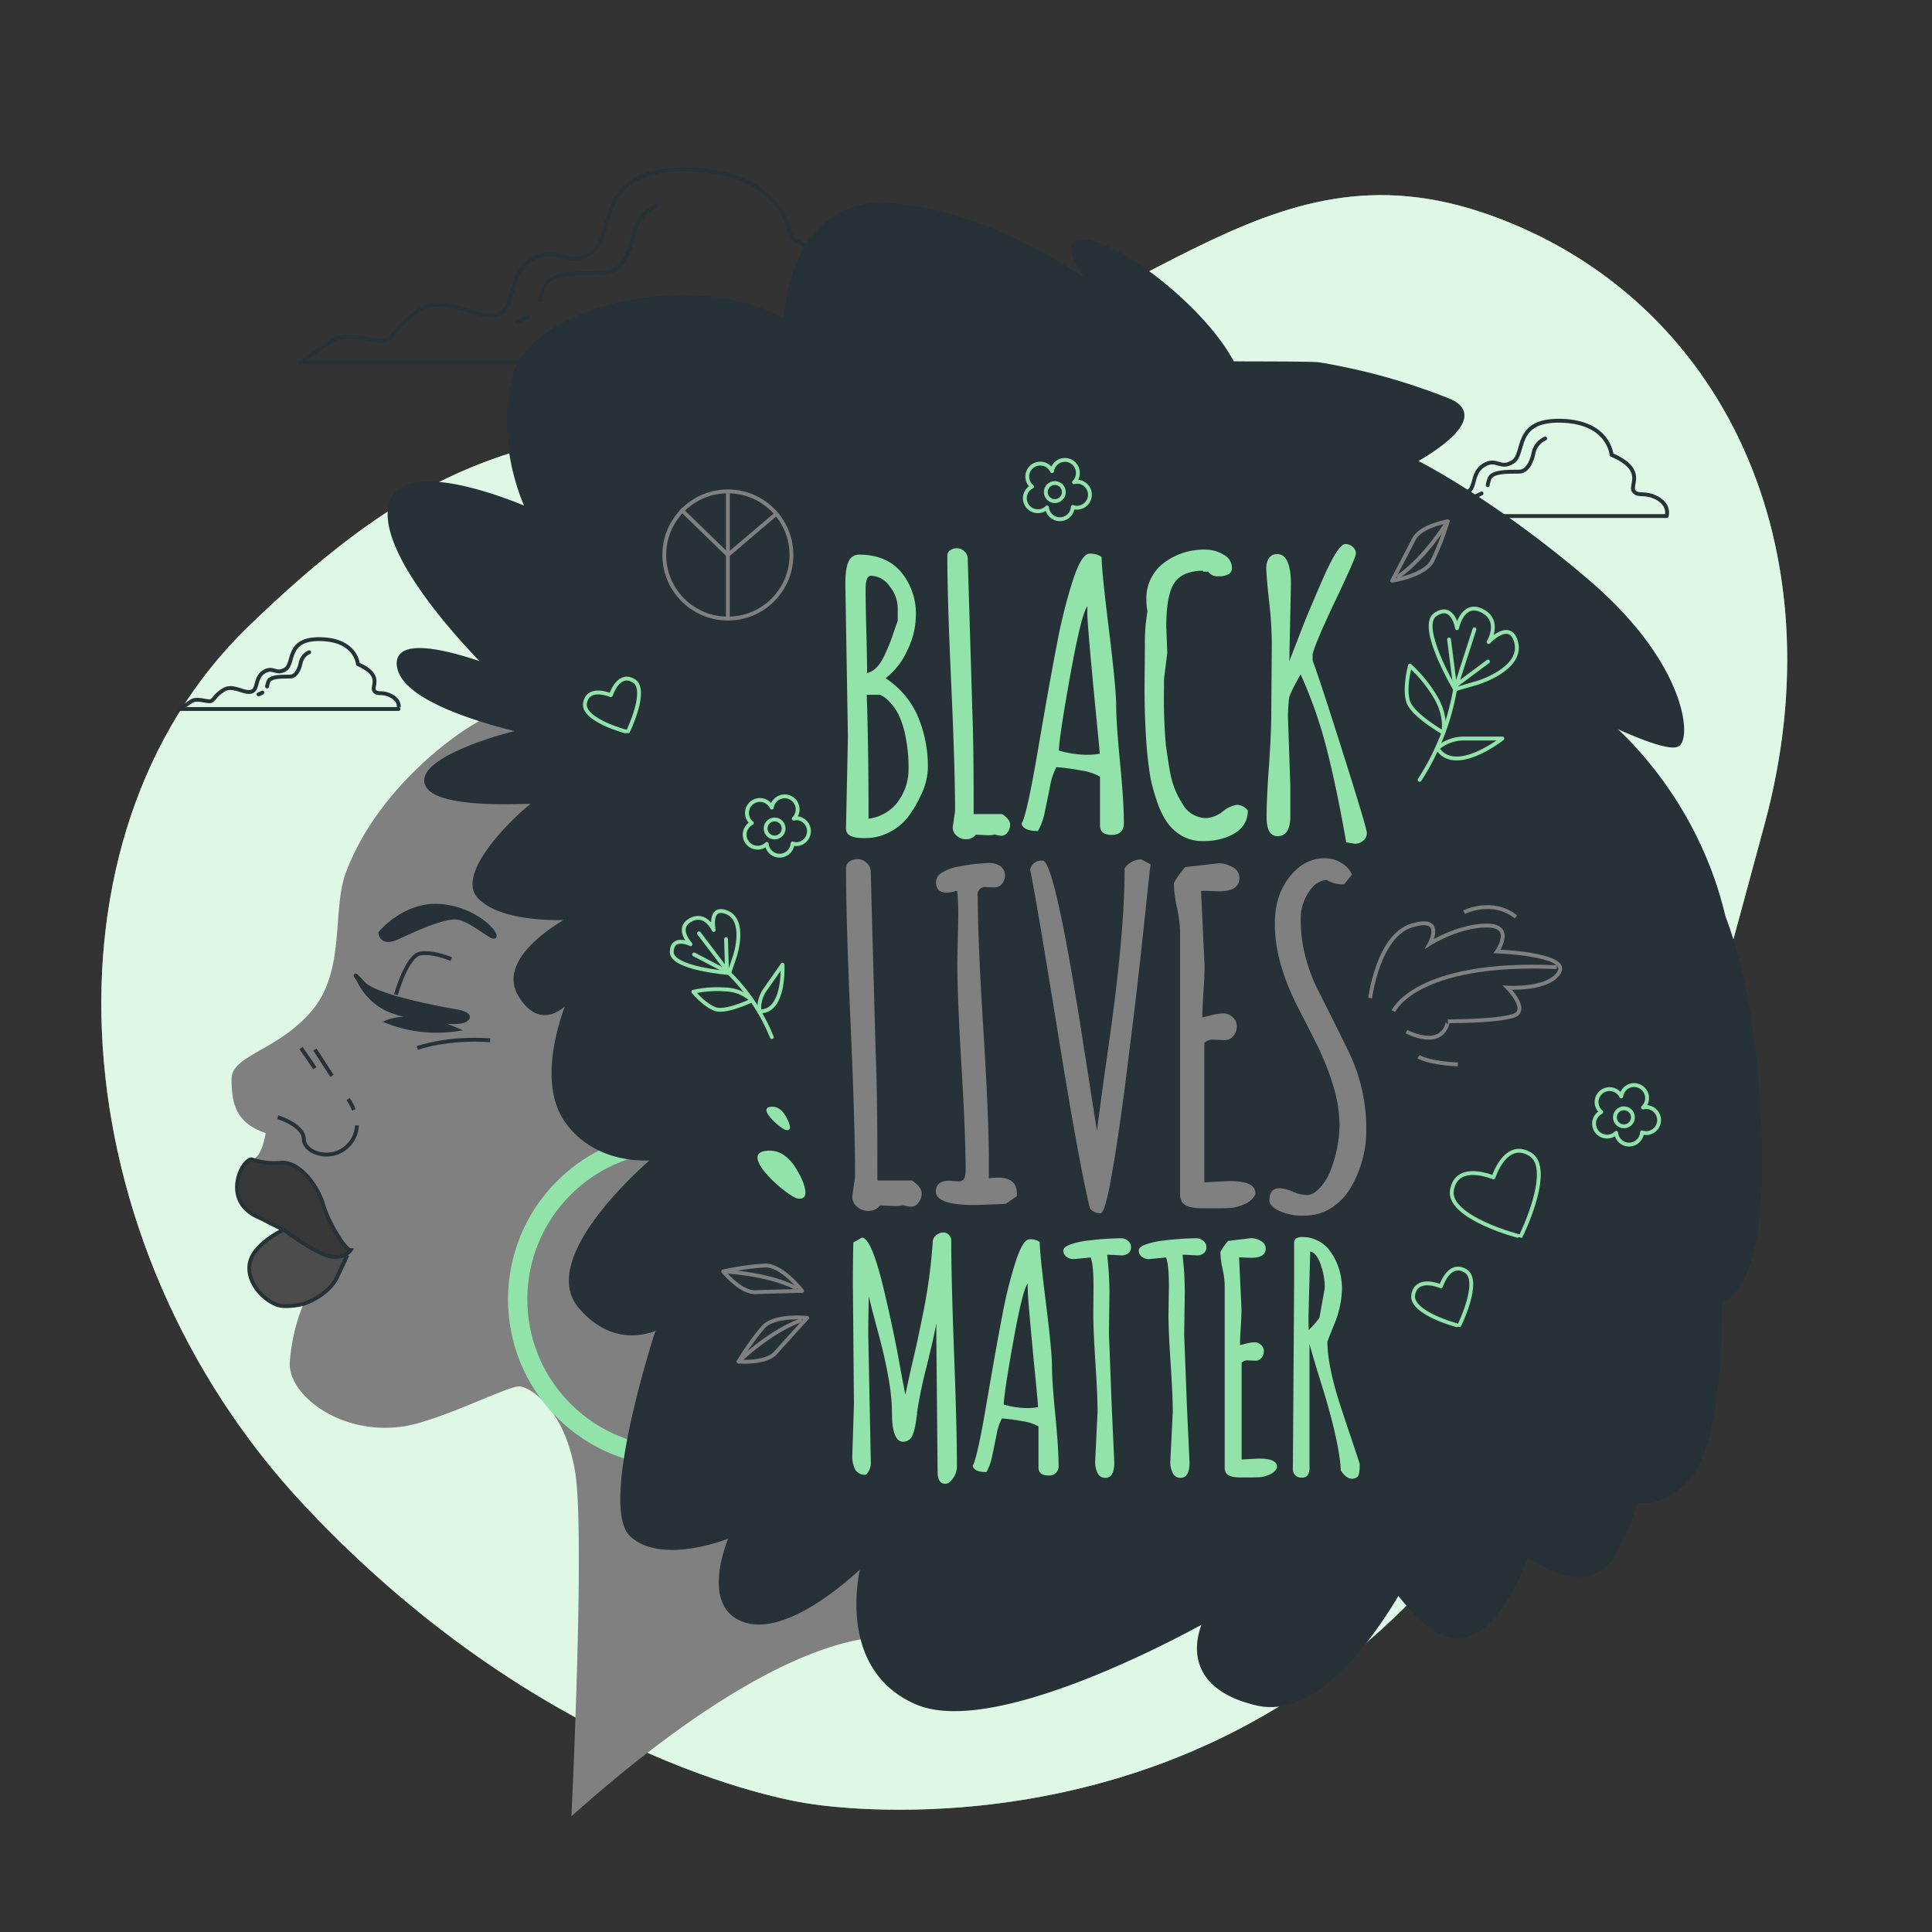 <svg xmlns="http://www.w3.org/2000/svg" viewBox="0 0 500 500"><rect x="0" y="0" width="500" height="500" fill="#333333" stroke="none"/><g id="background-simple"><path d="M208.87,466.69s77.87,14.07,142.35-39.53S437.28,284.8,456.66,213.34,446.13,77.4,385.8,55.74s-89.59,29.83-166.17,44.78-99.25,7.31-155.36,61.62S15,321.66,78.9,389.75,208.87,466.69,208.87,466.69Z" style="fill:#92E3A9"></path><path d="M208.87,466.69s77.87,14.07,142.35-39.53S437.28,284.8,456.66,213.34,446.13,77.4,385.8,55.74s-89.59,29.83-166.17,44.78-99.25,7.31-155.36,61.62S15,321.66,78.9,389.75,208.87,466.69,208.87,466.69Z" style="fill:#fff;opacity:0.7"></path></g><g id="Clouds"><path d="M228.84,84.58c-6.79-3.7-9.87-.62-12.34-3.7s6.79-11.1-11.72-19.12c0,0-1.23-17.28-26.52-17.89S159.75,61.14,153,65.46s-8.63-2.47-15.42,1.85-3.7,13-9.25,14.19-12.95-5.56-19.74-1.24-6.78,8-9.87,8-9.25-2.47-13,0-8,5.55-8,5.55H233.77S235.62,88.28,228.84,84.58Z" style="fill:none;stroke:#263238;stroke-linecap:round;stroke-linejoin:round"></path><path d="M136.52,82.05a22.87,22.87,0,0,1-2.76,1.3" style="fill:none;stroke:#263238;stroke-linecap:round;stroke-linejoin:round"></path><path d="M169.9,53.23a10.53,10.53,0,0,0-6,7.53c-1.13,5.65-3.77,9.41-6.78,9.79s-14.3-.76-16.18,3.39a15.89,15.89,0,0,0-1.06,3.78" style="fill:none;stroke:#263238;stroke-linecap:round;stroke-linejoin:round"></path><path d="M101.34,180.15c-2.46-1.34-3.57-.22-4.47-1.34s2.46-4-4.24-6.93c0,0-.45-6.25-9.6-6.47s-6.71,6.25-9.16,7.81-3.13-.89-5.59.67-1.34,4.7-3.35,5.14-4.69-2-7.14-.44-2.46,2.9-3.58,2.9-3.35-.89-4.69,0-2.9,2-2.9,2h56.51S103.8,181.49,101.34,180.15Z" style="fill:none;stroke:#263238;stroke-linecap:round;stroke-linejoin:round"></path><path d="M67.91,179.23a7.8,7.8,0,0,1-1,.47" style="fill:none;stroke:#263238;stroke-linecap:round;stroke-linejoin:round"></path><path d="M80,168.8a3.81,3.81,0,0,0-2.18,2.72c-.41,2-1.36,3.41-2.45,3.55s-5.18-.28-5.86,1.22a6.2,6.2,0,0,0-.39,1.37" style="fill:none;stroke:#263238;stroke-linecap:round;stroke-linejoin:round"></path><path d="M428.91,128.94c-3.35-1.82-4.87-.3-6.08-1.82s3.34-5.47-5.77-9.42c0,0-.61-8.5-13.07-8.81s-9.11,8.51-12.46,10.64-4.25-1.22-7.59.91-1.82,6.38-4.56,7-6.38-2.74-9.72-.61-3.34,4-4.86,4-4.56-1.22-6.38,0-3.95,2.73-3.95,2.73h76.87S432.25,130.77,428.91,128.94Z" style="fill:none;stroke:#263238;stroke-linecap:round;stroke-linejoin:round"></path><path d="M383.43,127.7a11.67,11.67,0,0,1-1.35.64" style="fill:none;stroke:#263238;stroke-linecap:round;stroke-linejoin:round"></path><path d="M399.88,113.5a5.2,5.2,0,0,0-3,3.71c-.56,2.78-1.85,4.64-3.34,4.82s-7-.37-8,1.67a8,8,0,0,0-.52,1.86" style="fill:none;stroke:#263238;stroke-linecap:round;stroke-linejoin:round"></path></g><g id="Character"><path d="M147.88,470.05s3.56-72.78,1-88.89S137.4,358.8,134.28,358.8s-20.76,9.08-30.16,10.4c-16.2,2.27-29.64-8.32-29.12-16.64a49.08,49.08,0,0,1,3.56-15.15,15.5,15.5,0,0,1-5.12.59c-3.64,0-9.75-5.32-8.83-10.92.84-5.16,8.83-8.84,8.83-8.84l-6.37-3.14C57.19,311,62.53,300,65.13,300s3.63-6.76,3.63-6.76c-7.79-2.6-8.83-7.8-8.83-14S71.88,272,80.72,261.56s5.11-26,8.84-35.88c9-23.65,31.72-37.43,31.72-37.43s21.08-13.61,38.56-13.61,47.86,2.76,75.46,20.25,27.61,66.26,23.93,100.31-19.32,50.62-22.08,62.58-12.89,51.54-4.61,66.26C232.54,424,207.7,416.68,147.88,470.05Z" style="fill:gray"></path><path d="M91.57,287.24a12.84,12.84,0,0,0-1.49-2.8" style="fill:none;stroke:#263238;stroke-miterlimit:10"></path><path d="M71.88,289.12s6.76,2.08,6.76,5.72,7.8,6.24,12,1a7.59,7.59,0,0,0,1.72-4.58" style="fill:none;stroke:#263238;stroke-miterlimit:10"></path><path d="M70.61,316.84l2.83,1.4s-8,3.68-8.83,8.84c-.92,5.6,5.19,10.92,8.83,10.92a16.69,16.69,0,0,0,5-.56l.1,0s6.42-2,8.78-7.1l2.37-5.07s-9.8-5.07-12.84-7.43C75.52,316.76,73.13,316.51,70.61,316.84Z" style="fill:#4c4c4c;stroke:#263238;stroke-miterlimit:10"></path><path d="M83.63,311.73c-1.36-4.74-6.09-11.16-10.82-10.82a18.45,18.45,0,0,1-7.68-.87c-2.6,0-7.94,10.91,1.94,15.06l6.37,3.14a59.15,59.15,0,0,0,9.51,6c5.41,2.7,7.77-.68,7.77-.68C89.37,323.55,85,316.46,83.63,311.73Z" style="fill:#383838;stroke:#263238;stroke-miterlimit:10"></path><path d="M116.78,248.22s-4.52-2-8-1.46-6.31,10.64-6.31,10.64" style="fill:none;stroke:#263238;stroke-miterlimit:10"></path><path d="M98.43,241.44s6.23-7.63,15.36-7,14.7,6.92,14.22,7.88-5.87-4.27-9.55-4.81-11.77,3.41-15.79,5.21S98.43,241.44,98.43,241.44Z" style="fill:#263238;stroke:#263238;stroke-miterlimit:10"></path><path d="M118.89,261.85S97.54,258.39,94,254.46s-1.24-.86-1.24-.86a16.12,16.12,0,0,0,6.48,7.09c4.72,2.74,18.43,4.74,21,3.41S118.89,261.85,118.89,261.85Z" style="fill:#263238;stroke:#263238;stroke-miterlimit:10"></path><path d="M100.35,264.41a35.08,35.08,0,0,0,17.64,2C106.76,261.6,100.35,264.41,100.35,264.41Z" style="fill:#263238;stroke:#263238;stroke-miterlimit:10"></path><line x1="77.89" y1="271.22" x2="81.5" y2="276.44" style="fill:none;stroke:#263238;stroke-miterlimit:10"></line><line x1="81.5" y1="271.62" x2="85.91" y2="278.44" style="fill:none;stroke:#263238;stroke-miterlimit:10"></line><path d="M108,271.22s7.62-2.8,18.85-2" style="fill:none;stroke:#263238;stroke-miterlimit:10"></path><circle cx="174.71" cy="336.26" r="40.74" transform="translate(-186.6 222.03) rotate(-45)" style="fill:none;stroke:#92E3A9;stroke-miterlimit:10;stroke-width:5px"></circle><path d="M455.25,289.68c-.92-17.49-3-36-9.2-52.46-7.75-32.86-30.36-50.46-30.36-50.46s15.29,7.49,18.41,6,2.09-20.59-23.07-42.15-45-31.29-45-31.29,20.72-11,8.72-15.76a160.89,160.89,0,0,0-33.38-9.29c-1.91-.31-22.34-.18-22.4-.29-6.27-12.13-24.23-27.15-34.92-30.71-13.8-4.6-.92,11-.92,11s-23.93-18.4-51.54-21.17S203.3,83.27,203.3,83.27c-23-13.62-65.36-3.87-70.15,14.07s3.44,34.45,3.44,34.45-33-14.62-35.59-.62,25,41.15,25,41.15-25.17-9.68-22.65.68,34,16.51,32.23,16.33-27.43,6.74-25.14,13.51,30.47,4.27,28.65,4.68-21.44,18-15,24.63,23.83,5.38,23.83,5.38-19.43,9.92-13.32,20,13,.72,13,.72-9.2,20.46-.86,32,22.82,9.44,22.82,9.44S139,325.18,150.19,338.2c8.2,9.56,17,7,21.06,5L170,344.9s-14.72,45.09-6.44,52.45,25.77,0,25.77,0S181,415.76,193,419.44s30.37-14.73,30.37-14.73-7.36,26.69,13.81,35.9S312,419.33,312,419.33s-8.79,16.35,13.27,21.55c14.74,3.47,28.84-15.66,36.58-28.74,4.65,6,10.17,11.4,15.1,11.38,11.29,0,18.2-21.33,18.2-21.33s15.4,12.25,22.59-.1a87.67,87.67,0,0,0,5.79-13.76c3.3.67,7.55-.33,12.45-4.78,10.12-9.21,9.2-46.94,9.2-46.94S457.67,335.64,455.25,289.68Z" style="fill:#263238;stroke:#263238;stroke-miterlimit:10"></path></g><g id="Text"><path d="M219.44,190.72l-.66-39.29v-.57c0-3.46.53-5.67,1.6-6.61a2.92,2.92,0,0,1,2-.71q6.9,0,10.77,4.44a16.76,16.76,0,0,1,3.87,11.43,20.69,20.69,0,0,1-2.31,9.11,18.39,18.39,0,0,1-5.53,7,22.28,22.28,0,0,1,8.44,10.08,33.35,33.35,0,0,1,2.52,12.83,16.91,16.91,0,0,1-1.77,7.27,30.77,30.77,0,0,1-3.54,5.95,14.42,14.42,0,0,1-4.65,3.73,13.38,13.38,0,0,1-6.33,1.51h-.38q-4.53,0-4.53-2.41Zm5.95-41.7c-.91,0-1.37,1.15-1.37,3.47s.06,5.95.19,10.91.19,8.55.19,10.79c1.67-.38,3.1-1.76,4.29-4.16a49.14,49.14,0,0,0,2.41-5.83c.63-1.87,1-3,1.23-3.47v-3.45a9,9,0,0,0-2.1-5.55A6.06,6.06,0,0,0,225.39,149Zm7,58.42a13.91,13.91,0,0,0,2.74-8.5,39.56,39.56,0,0,0-.81-8.48,23.18,23.18,0,0,0-1.77-5.53,13.36,13.36,0,0,0-2.24-3.18,7.48,7.48,0,0,0-2.55-1.94h-3.45q.47,13.37.47,32.07A11.25,11.25,0,0,0,232.43,207.44Z" style="fill:#92E3A9"></path><path d="M251.51,179.53l.09,3.07V183q.38,8.41.38,25.22v2.46h7.37c1.38.94,2.07,1.84,2.07,2.69a3.12,3.12,0,0,1-.7,2.1,2,2,0,0,1-1.47.83,5.56,5.56,0,0,1-1.74-.33,8.49,8.49,0,0,1-1.85.19l-3.11-.15a3.12,3.12,0,0,1-2.48,1.19,3.58,3.58,0,0,1-2.51-.93,2.83,2.83,0,0,1-1-2.14l.61-4.26q0-11-1-33t-1-33a1.72,1.72,0,0,1,.7-1.44,2.9,2.9,0,0,1,3.71.26,2.57,2.57,0,0,1,.87,2Z" style="fill:#92E3A9"></path><path d="M287.68,216.08c-2,0-3-.83-3-2.5V201a13.82,13.82,0,0,0-4.94-1.61,56.91,56.91,0,0,0-6.35-.85,16.56,16.56,0,0,0-1.63,4.91c-.42,2.15-.87,4.3-1.32,6.47a16.8,16.8,0,0,1-1.82,5.15q-3.78,0-4.25-1.93,1.32-1.89,4.3-19.32t4.89-27.28A135.74,135.74,0,0,1,277.72,150c1.48-4.47,2.89-6.71,4.25-6.71a5,5,0,0,1,3.12.85q0,3.45,1.88,18.66t1.89,19.67q0,4.47,1,14.83t1,15.56C290.9,215,289.82,216.08,287.68,216.08Zm-4.06-31.57c-.56-5.72-1.08-11.16-1.53-16.34s-.69-8.31-.69-9.4a18.33,18.33,0,0,1,.05-1.87q-1.51,1.56-4.37,17.34t-3.05,20a26.45,26.45,0,0,0,6.73,1.09,17.93,17.93,0,0,0,3.85-.28C284.52,193.73,284.19,190.22,283.62,184.51Z" style="fill:#92E3A9"></path><path d="M302.09,169l-.85,6.75V178a139,139,0,0,0,.49,14.87c.34,2.43.67,4.6,1,6.52a24.38,24.38,0,0,0,1.35,4.91,23.79,23.79,0,0,0,2,3.83,7.06,7.06,0,0,0,6.28,3.59,7.77,7.77,0,0,0,4.11-1.73,7.61,7.61,0,0,1,3.73-1.72,4.12,4.12,0,0,1,2.74,1.46q0,4.88-5.53,6.95a17.4,17.4,0,0,1-5.95,1,10.92,10.92,0,0,1-5.48-1.3,12.18,12.18,0,0,1-3.78-3.35,20.37,20.37,0,0,1-2.64-5.27,48.9,48.9,0,0,1-1.8-6.38c-.37-2.14-.69-4.59-.94-7.36q-.57-7-.62-15.31l.1-11.57a48.5,48.5,0,0,1,.66-8.92,16.83,16.83,0,0,1-.28-3,11.47,11.47,0,0,1,4.44-9.47,17.11,17.11,0,0,1,10.95-3.51,8.93,8.93,0,0,1,4.54,1.29,3.89,3.89,0,0,1,2.22,3.43,1.84,1.84,0,0,1-.8,1.6,4.89,4.89,0,0,1-2.72.57,2.79,2.79,0,0,1-2.62-1.18v0h-1.32v-.24q-5.62,0-7.66,3.5-1.89,3.21-1.88,11Z" style="fill:#92E3A9"></path><path d="M329,185l.14-18.37a99.75,99.75,0,0,0-.71-11.15q-.7-6.33-.71-8.29a4.39,4.39,0,0,1,.78-2.88,2.48,2.48,0,0,1,2-.92c2.4,0,3.59,2.61,3.59,7.84t-.42,19.88c.22-.53.83-2.11,1.84-4.72s2-5.24,3.12-7.89,2.26-5.33,3.49-8.17q4.16-9.54,6.05-9.54a2.83,2.83,0,0,1,1.91.73,2.27,2.27,0,0,1,.83,1.75q0,1-5.27,12.07t-5.93,14V171q1.43,3.58,7.73,23.47t6.3,21.09a2.5,2.5,0,0,1-.94,2,3.19,3.19,0,0,1-2.13.81l-2.27-.38q-2.4-13.74-5-24a117,117,0,0,0-6.8-19.48c-1.93,3.43-2.93,5.51-3,6.23-.19,1.95-.28,3.5-.28,4.63l.61,17.95v7.93q0,5.15-3.3,5.15-2.83,0-2.84-4.89t.64-13.58Q329,189.3,329,185Z" style="fill:#92E3A9"></path><path d="M226.49,267.75l.11,3.72V272q.47,10.17.46,30.51v3H236c1.68,1.14,2.52,2.22,2.52,3.25a3.76,3.76,0,0,1-.86,2.54,2.37,2.37,0,0,1-1.77,1,7,7,0,0,1-2.12-.39,9.87,9.87,0,0,1-2.22.22l-3.77-.17a3.77,3.77,0,0,1-3,1.43,4.36,4.36,0,0,1-3-1.11,3.42,3.42,0,0,1-1.23-2.6l.74-5.14q0-13.32-1.17-39.91t-1.17-39.9a2.1,2.1,0,0,1,.86-1.74,3.52,3.52,0,0,1,4.48.31,3.12,3.12,0,0,1,1.06,2.4Z" style="fill:gray"></path><path d="M257.34,229.65l-2.06-.05a1.93,1.93,0,0,0-2.23,2.39q0,11.43,1.43,34.22t1.43,34.22v4.51a17.61,17.61,0,0,1,2.4-.17c3.24,0,4.85,1.37,4.85,4.11v.69l-2.91,2-7.94.29q-10.11,0-10.11-3.49,0-2.81,3.54-2.8l2.46.17c1.14,0,1.71-.91,1.71-2.74q0-9-1.08-27.05t-1.09-27L248,237a64,64,0,0,0-.29-6.51,8.85,8.85,0,0,1-2.74.52c-1.83,0-2.74-.94-2.74-2.8a3,3,0,0,1,1.77-2.49,12.85,12.85,0,0,1,4.4-1.51,47.22,47.22,0,0,1,7.28-.86,5,5,0,0,1,3.4.94,2.93,2.93,0,0,1,1,2.23,3.43,3.43,0,0,1-.77,2.23A2.43,2.43,0,0,1,257.34,229.65Z" style="fill:gray"></path><path d="M269.85,222.74q3.19,0,10.79,49.18,3,19.26,3.26,20.74.8-6.57,2.86-21.08,4.33-29.92,4.28-46.84a5.35,5.35,0,0,1,4.29-2.34l2.45,1.31q-.28,2-1.26,11.37t-1.82,16.79q-.85,7.44-1.66,14t-1.74,13.94q-.94,7.34-1.8,13.19t-1.72,10.71Q286,314,284.81,314a3.48,3.48,0,0,1-2.74-1.26Q279.22,301,273.73,267t-7.14-42A3,3,0,0,1,269.85,222.74Z" style="fill:gray"></path><path d="M317,269.18l-2.92-.11a2.93,2.93,0,0,0-2.4.85V306q6-.34,6.52-.34c4.45,0,6.68,1,6.68,3.08v.4a5.29,5.29,0,0,1-2.74,2.46,10.92,10.92,0,0,1-3.43,1c-1,.07-2.27.11-3.83.11h-3.65q-4.35,0-5.37-1.71a4.22,4.22,0,0,1-.46-2.12v-68a33.1,33.1,0,0,0-.8-5.95,33,33,0,0,1-.8-6v-.4a22.78,22.78,0,0,1,2.91-4.12l8.69-1a7,7,0,0,1,3.57,1,3.15,3.15,0,0,1,1.8,2.77q0,3.5-5.32,3.49l-3.37-.12a9.21,9.21,0,0,0-1.25.06l.91,19.31c0,1.56-.09,3.84-.29,6.83s-.28,5.17-.28,6.54c.42-.08,1-.21,1.71-.4a15.87,15.87,0,0,1,3.74-.63,3.42,3.42,0,0,1,2.4,1,3.06,3.06,0,0,1,1.06,2.34,3.84,3.84,0,0,1-.86,2.46A2.7,2.7,0,0,1,317,269.18Z" style="fill:gray"></path><path d="M328.52,310.66c0-2.1.87-3.15,2.62-3.15a9.68,9.68,0,0,1,3.46.89,10,10,0,0,0,3.71.88c1.05,0,2.18-.66,3.4-2a14.2,14.2,0,0,0,2.86-5,33.58,33.58,0,0,0,2.11-10.94A36.05,36.05,0,0,0,345,280.89a69.72,69.72,0,0,0-4.17-10.51q-2.46-4.9-5-9.82-5.94-11.72-5.89-21.37-.06-9.13,5.77-14.34a10.62,10.62,0,0,1,7.26-2.74,8,8,0,0,1,4.11,1.17,6.44,6.44,0,0,1,2.8,3.06l-2,2.51a8,8,0,0,1-4.57-1.14,5.69,5.69,0,0,0-3.77,2.06,12.25,12.25,0,0,0-2.91,8.31,37.28,37.28,0,0,0,1.25,9.62,43.62,43.62,0,0,0,3.14,8.4q1.89,3.72,4.06,8.06t4.11,8.34a45.85,45.85,0,0,1,4.4,20A29,29,0,0,1,349.77,307a15.56,15.56,0,0,1-5,5.46,12.62,12.62,0,0,1-7.14,2.14,14.62,14.62,0,0,1-6.66-1.26C329.32,312.5,328.52,311.61,328.52,310.66Z" style="fill:gray"></path><path d="M221,363.49l-.28-31.43q0-5.28.12-10.51l2.26-1.27q2.42.17,5.51,12.93,2.49,10.43,4,18.73c1,5.53,1.6,8.54,1.71,9,.37-1.74,1-4.86,2.06-9.35s1.76-8,2.26-10.47a140.52,140.52,0,0,0,2.73-19.38v-.47a2.53,2.53,0,0,1,1-1.67,2.87,2.87,0,0,1,1.75-.63,1.85,1.85,0,0,1,1.48.65,2.09,2.09,0,0,1,.58,1.41q0,9.7.73,29.09t.74,29.1a5.62,5.62,0,0,1-1,3.37c-.68.95-1.34,1.42-2,1.42q-2,0-2-3.21l-.32-34.17v-4.12q-.56,3.14-2.49,11a118.88,118.88,0,0,0-2.5,12V366q-.08.31-.24,1.5a19.59,19.59,0,0,1-.34,2,12.52,12.52,0,0,1-.53,1.72,2.58,2.58,0,0,1-2.5,1.9q-2.89,0-2.89-7.57t-3.65-21q-1.82-6.74-2.34-9.11-.15,6.49-.15,9.79l.67,33.37a4.31,4.31,0,0,1-1.23,3.05,2.92,2.92,0,0,1-2.83-1.34,7.67,7.67,0,0,1-.74-3.65Z" style="fill:#92E3A9"></path><path d="M271.26,381.84c-1.66,0-2.5-.7-2.5-2.1V369.16a11.44,11.44,0,0,0-4.14-1.35,45.84,45.84,0,0,0-5.33-.71,13.58,13.58,0,0,0-1.37,4.12q-.53,2.7-1.11,5.43a14.26,14.26,0,0,1-1.52,4.32c-2.12,0-3.31-.54-3.57-1.63q1.11-1.57,3.61-16.21t4.1-22.89a112.9,112.9,0,0,1,3.47-13.89q1.86-5.62,3.56-5.63a4.21,4.21,0,0,1,2.62.71q0,2.9,1.59,15.66t1.58,16.51q0,3.75.85,12.45t.86,13.06A2.4,2.4,0,0,1,271.26,381.84Zm-3.41-26.5q-.71-7.18-1.29-13.71t-.57-7.89a14,14,0,0,1,0-1.56q-1.27,1.31-3.67,14.54t-2.56,16.77a22.29,22.29,0,0,0,5.65.91,14.91,14.91,0,0,0,3.23-.24C268.6,363.08,268.33,360.14,267.85,355.34Z" style="fill:#92E3A9"></path><path d="M287.12,334.75,287,345.22l.71,18.67.67,14.58q0,4-2.33,4a2.11,2.11,0,0,1-2-1.27,6.28,6.28,0,0,1-.63-2.82l.63-13q0-4.2-.55-12.64t-.56-12.65L283,333q0-5.83-.75-7.57l-4.4.43a3,3,0,0,1-1.84-.61,1.92,1.92,0,0,1-.82-1.59c0-.64.65-1.19,1.95-1.64a20.9,20.9,0,0,1,4.75-1,74.84,74.84,0,0,1,8.21-.56,2.78,2.78,0,0,1,1.8.66,2,2,0,0,1,.81,1.64,1.91,1.91,0,0,1-.71,1.57,2.72,2.72,0,0,1-1.74.57l-2.9-.16a7.83,7.83,0,0,0-.83,0A84.93,84.93,0,0,1,287.12,334.75Z" style="fill:#92E3A9"></path><path d="M306.62,334.75l-.16,10.47.71,18.67.68,14.58q0,4-2.34,4a2.09,2.09,0,0,1-2-1.27,6.15,6.15,0,0,1-.64-2.82l.64-13q0-4.2-.56-12.64t-.55-12.65l.11-7.09q0-5.83-.75-7.57l-4.4.43a3,3,0,0,1-1.84-.61,1.91,1.91,0,0,1-.81-1.59c0-.64.64-1.19,1.94-1.64a21,21,0,0,1,4.75-1,74.84,74.84,0,0,1,8.21-.56,2.78,2.78,0,0,1,1.8.66,2,2,0,0,1,.82,1.64,1.91,1.91,0,0,1-.72,1.57,2.68,2.68,0,0,1-1.74.57l-2.9-.16a7.83,7.83,0,0,0-.83,0A84.93,84.93,0,0,1,306.62,334.75Z" style="fill:#92E3A9"></path><path d="M325,352.15l-2-.08a2,2,0,0,0-1.67.6v25.05c2.78-.16,4.28-.24,4.52-.24,3.09,0,4.64.72,4.64,2.14v.28a3.67,3.67,0,0,1-1.9,1.7,7.58,7.58,0,0,1-2.38.68c-.69.05-1.57.08-2.66.08H321c-2,0-3.25-.4-3.73-1.19a3,3,0,0,1-.32-1.47V332.53a22.63,22.63,0,0,0-.55-4.12,22.86,22.86,0,0,1-.56-4.16V324a15.63,15.63,0,0,1,2-2.85l6-.72a4.89,4.89,0,0,1,2.48.74,2.19,2.19,0,0,1,1.25,1.92q0,2.42-3.69,2.42l-2.34-.08a6.09,6.09,0,0,0-.87,0l.63,13.39c0,1.09-.06,2.67-.2,4.74s-.19,3.59-.19,4.54c.29-.05.68-.14,1.19-.28a11,11,0,0,1,2.59-.43,2.4,2.4,0,0,1,1.67.67,2.12,2.12,0,0,1,.73,1.63,2.7,2.7,0,0,1-.59,1.7A1.9,1.9,0,0,1,325,352.15Z" style="fill:#92E3A9"></path><path d="M334.6,379.5l.32-47.6v-10a1.86,1.86,0,0,1,.4-1.35,3.39,3.39,0,0,1,2.08-.39,7.91,7.91,0,0,1,3.4.81,8.83,8.83,0,0,1,2.92,2.16,16.14,16.14,0,0,1,2,3.17,17,17,0,0,1,1.59,7.33,25.6,25.6,0,0,1-2,9.08l-.95,2.34-.83,2.1q0,6,3.05,15.66c.69,2.16,1.67,5.13,2.94,8.89s2.06,6.16,2.37,7.16v.2c0,1.82-.21,2.88-.63,3.19a2.28,2.28,0,0,1-1.35.45c-1,0-2-.72-2.93-2.18v-.27q-.41-7.38-5.08-22.32-2.13-6.81-3-10.11v32a3.5,3.5,0,0,1-.43,1.9,1.75,1.75,0,0,1-1.59.68,2.15,2.15,0,0,1-1.72-.66,2.3,2.3,0,0,1-.58-1.6Zm4.48-55.61-.44,16.57c0,1.67,0,2.91.08,3.73a23.52,23.52,0,0,0,2.74-3.14l1.27-7a6,6,0,0,0,.12-1.27,17.71,17.71,0,0,0-.8-4.72Q340.94,324.26,339.08,323.89Z" style="fill:#92E3A9"></path></g><g id="Graphics"><path d="M354.6,258.3s2-16.09,10.72-18.77,4.7,4.69,4.7,4.69,7.37-4.69,14.74-4.69,2.68,6.7,2.68,6.7,18.77.67,16.09,5.37-13.41,4-13.41,4,6,6,1.34,7.37-16.75,1.34-16.75,1.34S374,271.7,364,267" style="fill:none;stroke:gray;stroke-miterlimit:10"></path><path d="M360.61,261.68s5.69-13,42.28-11.38" style="fill:none;stroke:gray;stroke-miterlimit:10"></path><path d="M367.11,273.47s2.44,1.63,10.17,2" style="fill:none;stroke:gray;stroke-miterlimit:10"></path><path d="M378.9,236.07s7.32-3.66,13.42,1.22" style="fill:none;stroke:gray;stroke-miterlimit:10"></path><circle cx="188.37" cy="143.62" r="16.46" transform="translate(-46.38 175.27) rotate(-45)" style="fill:none;stroke:gray;stroke-miterlimit:10"></circle><line x1="188.37" y1="127.16" x2="188.37" y2="160.08" style="fill:none;stroke:gray;stroke-miterlimit:10"></line><polyline points="176.19 131.78 188.37 143.62 200.69 133.16" style="fill:none;stroke:gray;stroke-miterlimit:10"></polyline><path d="M426,286.51a3.33,3.33,0,0,0-.78.1,3.36,3.36,0,1,0-5.65-2.86,3.36,3.36,0,0,0-6.38,1.47,3.33,3.33,0,0,0,1.21,2.57,3.36,3.36,0,1,0,3.87,5.39,3.35,3.35,0,0,0,6.68-.12,3.31,3.31,0,0,0,1.05.19,3.37,3.37,0,0,0,0-6.74Z" style="fill:none;stroke:#92E3A9;stroke-linecap:round;stroke-linejoin:round"></path><circle cx="420.27" cy="289.16" r="2.33" style="fill:none;stroke:#92E3A9;stroke-linecap:round;stroke-linejoin:round"></circle><path d="M278.74,124.7a3.33,3.33,0,0,0-.78.1,3.34,3.34,0,0,0,1-2.42,3.36,3.36,0,0,0-6.69-.44,3.36,3.36,0,1,0-5.18,4,3.36,3.36,0,1,0,3.87,5.39,3.35,3.35,0,0,0,6.68-.12,3.42,3.42,0,0,0,1.06.19,3.37,3.37,0,0,0,0-6.74Z" style="fill:none;stroke:#92E3A9;stroke-linecap:round;stroke-linejoin:round"></path><path d="M275.32,127.35a2.33,2.33,0,1,0-2.32,2.33A2.32,2.32,0,0,0,275.32,127.35Z" style="fill:none;stroke:#92E3A9;stroke-linecap:round;stroke-linejoin:round"></path><path d="M206.21,211.77a4,4,0,0,0-.78.09,3.34,3.34,0,0,0,1-2.42,3.36,3.36,0,0,0-6.69-.43,3.36,3.36,0,1,0-5.17,4,3.36,3.36,0,1,0,3.86,5.4,3.35,3.35,0,0,0,6.68-.12,3.42,3.42,0,0,0,1.06.18,3.37,3.37,0,0,0,0-6.73Z" style="fill:none;stroke:#92E3A9;stroke-linecap:round;stroke-linejoin:round"></path><circle cx="200.47" cy="214.41" r="2.33" style="fill:none;stroke:#92E3A9;stroke-linecap:round;stroke-linejoin:round"></circle><path d="M187.21,329.05a65.57,65.57,0,0,1,10.93-1.54c4.34,0,9.44,6.58,9.44,6.58s-8.23.18-12.11.32S187.21,329.05,187.21,329.05Z" style="fill:none;stroke:gray;stroke-linecap:round;stroke-linejoin:round"></path><path d="M187.21,329.05s11,.4,18.63,4.19" style="fill:none;stroke:gray;stroke-linecap:round;stroke-linejoin:round"></path><path d="M191.17,352.36a65.25,65.25,0,0,1,6.44-9c3-3.18,11.28-2.29,11.28-2.29s-5.55,6.08-8.13,9S191.17,352.36,191.17,352.36Z" style="fill:none;stroke:gray;stroke-linecap:round;stroke-linejoin:round"></path><path d="M191.17,352.36s7.89-7.67,15.9-10.58" style="fill:none;stroke:gray;stroke-linecap:round;stroke-linejoin:round"></path><path d="M374.65,134.93a65.61,65.61,0,0,1-4,10.3c-2.08,3.81-10.35,5.05-10.35,5.05s3.85-7.28,5.61-10.74S374.65,134.93,374.65,134.93Z" style="fill:none;stroke:gray;stroke-linecap:round;stroke-linejoin:round"></path><path d="M374.65,134.93s-5.7,9.41-12.72,14.24" style="fill:none;stroke:gray;stroke-linecap:round;stroke-linejoin:round"></path><path d="M396,298.71c-5.71-3.4-8.75,3.87-9.5,6-2.11-.82-9.6-3.24-10.74,3.3-1.23,7.12,17.67,12.09,17.77,12S402.19,302.41,396,298.71Z" style="fill:none;stroke:#92E3A9;stroke-linecap:round;stroke-linejoin:round"></path><path d="M379.26,328.89c-3.81-2.27-5.84,2.58-6.34,4-1.41-.55-6.42-2.17-7.18,2.21-.82,4.75,11.8,8.07,11.87,8S383.41,331.36,379.26,328.89Z" style="fill:none;stroke:#92E3A9;stroke-linecap:round;stroke-linejoin:round"></path><path d="M164,176.17c-3.55-2.12-5.45,2.41-5.91,3.74-1.32-.52-6-2-6.69,2.05-.77,4.43,11,7.53,11.06,7.47S167.83,178.47,164,176.17Z" style="fill:none;stroke:#92E3A9;stroke-linecap:round;stroke-linejoin:round"></path><path d="M382.46,176.68s11.78-3.56,9.91-10.52c-1.59-5.91-7.13,0-7.13,0s3.41-5.55-1.69-8.1-6.47,4.53-6.47,4.53-1-6.62-5.6-3.56,5.1,19.36,5.1,19.36Z" style="fill:none;stroke:#92E3A9;stroke-linecap:round;stroke-linejoin:round"></path><path d="M367.4,201.82a62.45,62.45,0,0,0,9.18-23.43l5-15.51" style="fill:none;stroke:#92E3A9;stroke-linecap:round;stroke-linejoin:round"></path><path d="M373.52,189.6s1-4.08-2-9.17a36.44,36.44,0,0,0-6.62-8.16s-1.53,5.61-.51,9.17S373.52,189.6,373.52,189.6Z" style="fill:none;stroke:#92E3A9;stroke-linecap:round;stroke-linejoin:round"></path><path d="M372,193.67a10.57,10.57,0,0,1,7.13-2.54h9.68S376.58,200.81,372,193.67Z" style="fill:none;stroke:#92E3A9;stroke-linecap:round;stroke-linejoin:round"></path><polyline points="375.01 165.51 376.55 177.55 385.09 171.2" style="fill:none;stroke:#92E3A9;stroke-linecap:round;stroke-linejoin:round"></polyline><path d="M190.26,247.25s3-9.26-2.33-11.2c-4.55-1.64-3.23,4.63-3.23,4.63s-2.06-4.73-6-2.58,0,6.25,0,6.25-4.76-2.34-4.85,2,14.86,5.47,14.86,5.47Z" style="fill:none;stroke:#92E3A9;stroke-linecap:round;stroke-linejoin:round"></path><path d="M199.75,268.41a49.48,49.48,0,0,0-11.05-16.57l-7.79-10.28" style="fill:none;stroke:#92E3A9;stroke-linecap:round;stroke-linejoin:round"></path><path d="M194.59,258.9a10.26,10.26,0,0,0-6.87-2.83,28.58,28.58,0,0,0-8.29.6s2.94,3.53,5.71,4.49S194.59,258.9,194.59,258.9Z" style="fill:none;stroke:#92E3A9;stroke-linecap:round;stroke-linejoin:round"></path><path d="M196.54,261.74a8.33,8.33,0,0,1,1.58-5.78l4.39-6.28S203.24,262,196.54,261.74Z" style="fill:none;stroke:#92E3A9;stroke-linecap:round;stroke-linejoin:round"></path><polyline points="179.64 247.02 188.15 251.48 187.9 243.06" style="fill:none;stroke:#92E3A9;stroke-linecap:round;stroke-linejoin:round"></polyline><path d="M207.63,305.44c-.36-.85-.75-1.59-1-2-1.79-3.29-4.42-6.18-8.55-5.59-7,1,6,12,8.34,12.33C209.29,310.59,208.56,307.66,207.63,305.44Z" style="fill:#92E3A9"></path><path d="M204,290.18a10.08,10.08,0,0,0-.47-1c-.87-1.61-2.15-3-4.17-2.73-3.42.49,2.93,5.86,4.07,6C204.86,292.7,204.5,291.26,204,290.18Z" style="fill:#92E3A9"></path></g></svg>